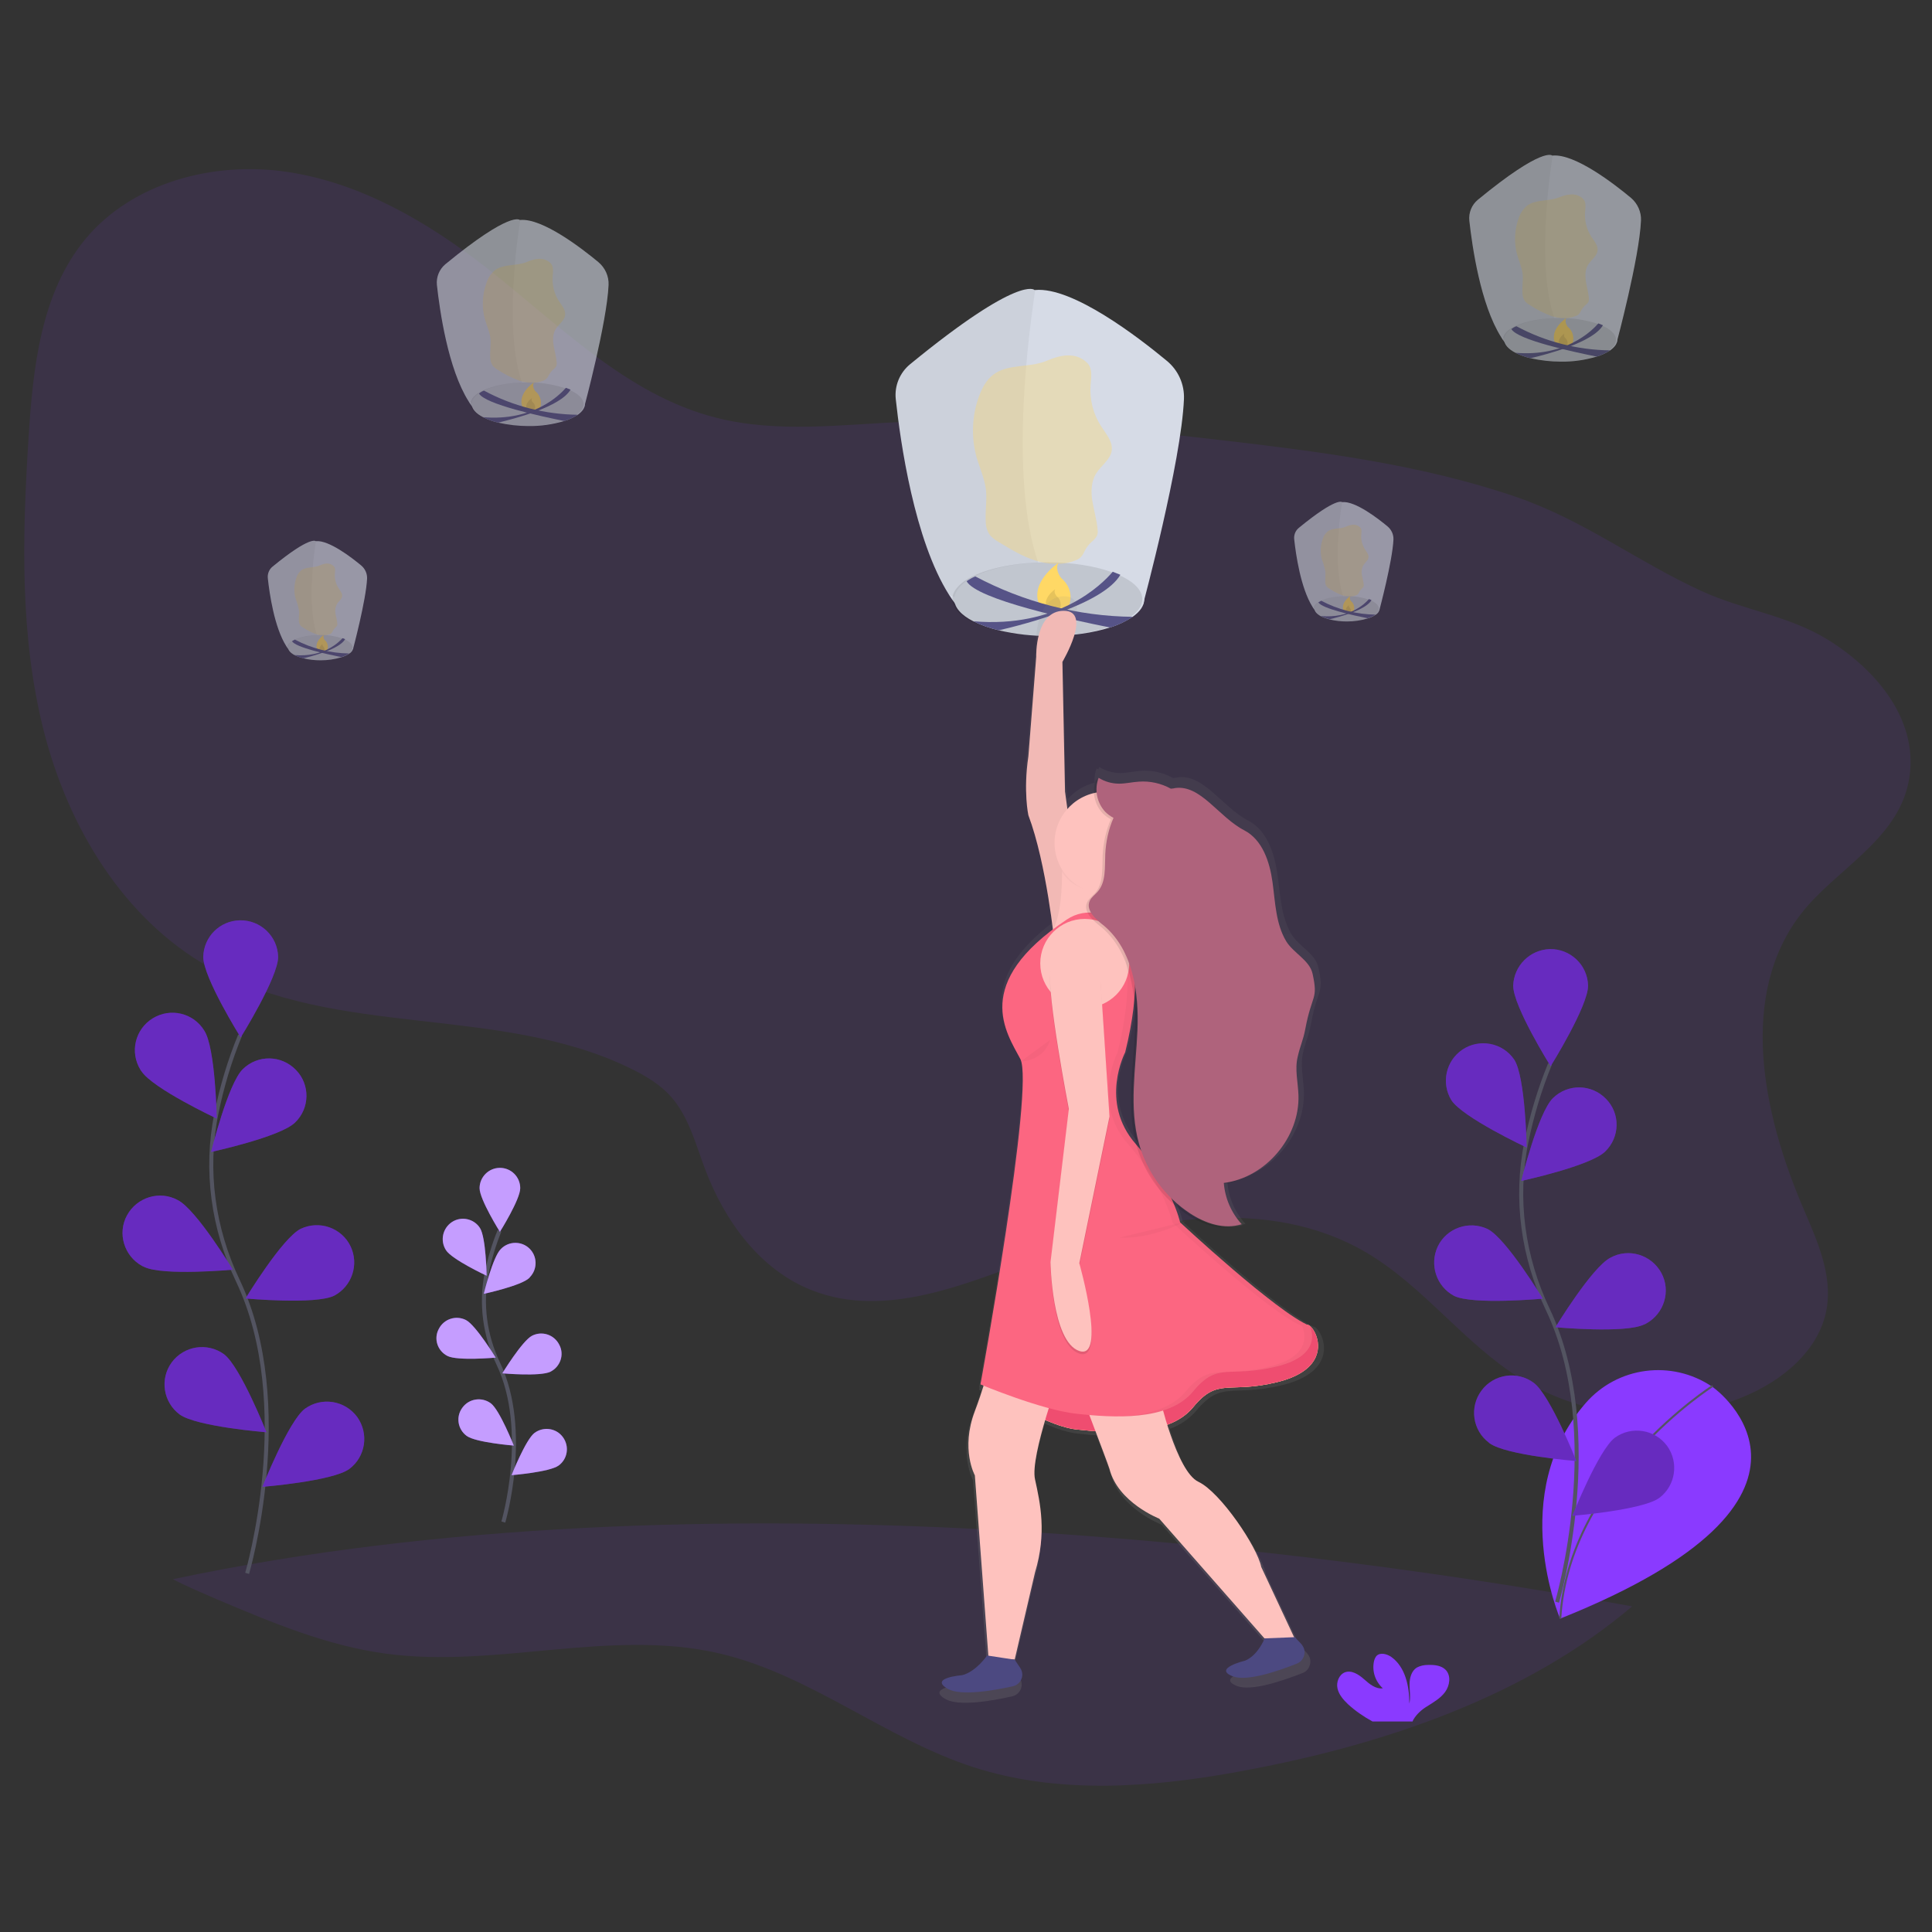 <svg enable-background="new 0 0 960 960" viewBox="0 0 960 960" xmlns="http://www.w3.org/2000/svg" xmlns:xlink="http://www.w3.org/1999/xlink"><rect x="0" y="0" width="960" height="960" fill="#333333" stroke="none"/><linearGradient id="a" gradientTransform="matrix(-1 0 0 -1 1070.63 917.13)" gradientUnits="userSpaceOnUse" x1="508.159" x2="508.159" y1="71.005" y2="620.67"><stop offset="0" stop-color="#808080" stop-opacity=".25"/><stop offset=".54" stop-color="#808080" stop-opacity=".12"/><stop offset="1" stop-color="#808080" stop-opacity=".1"/></linearGradient><path d="m895.3 453.6c-31.8 40.5-19.5 99.6.8 146.9 6.8 15.9 14.4 32.6 11.6 49.6-3.5 20.8-22 36-41.5 44-35.5 14.7-78 11.2-110.6-9.1-28.2-17.5-48.4-46.1-77-62.8-48-28-109.1-17.4-161.2 1.9-36.9 13.7-77.2 31.4-113.8 17.1-25.8-10-43.6-34.5-53.3-60.4-4.7-12.5-8.1-26-17-36-5.3-5.9-12.3-10.1-19.4-13.6-65-32.2-147-15-210.1-50.7-42.6-24.1-69.9-69.6-82-117.1s-10.7-97.2-7.6-146.1c2.2-34.7 6.1-71.8 28.3-98.6 23.4-28.1 63.7-38.7 100.1-33.3s69.4 24.6 98.5 47.2c36.3 28.3 69.9 63.5 114.5 74.9 30.3 7.8 62.3 3.5 93.6 2.1 52.3-2.5 104.7 3 156.7 9 49.8 5.8 100 12.1 147.4 28.3 33.6 11.5 60.5 32.3 92.2 46.8 20.7 9.5 43.2 12.1 62.8 24.2 24.1 14.9 46.2 40.7 40 71-6 28.8-36.1 43.2-53 64.7z" fill="#8a3aff" opacity=".1"/><path d="m85.9 784.7c7.1 3.7 14.6 6.8 21.9 10 27.2 11.5 54.8 23.1 84 27 54.8 7.4 111.4-12.6 165.3-.2 45.2 10.4 82.5 42.3 126.6 56.6 20.5 6.6 41.8 9.2 63.4 9.2h2.8c2.7 0 5.3-.1 7.9-.2 21.8-.8 43.8-4 65.2-8.2 67.6-13 136.3-36.8 188-80.7-150.3-27.5-460.2-69.7-725.1-13.5z" fill="#8a3aff" opacity=".1"/><path d="m122.8 781.8s24.7-83.8-4.6-145.4c-12.3-25.9-16.4-54.9-10.7-83 2.7-13.3 6.6-26.4 11.8-39" fill="none" stroke="#535461" stroke-miterlimit="10" stroke-width="2"/><g fill="#8a3aff"><path d="m101 475.5c0 10.3 18.6 40 18.6 40s18.6-29.8 18.6-40c-.2-10.3-8.8-18.4-19-18.2-10 .2-18 8.2-18.2 18.2z"/><path d="m70.3 532.3c5.6 8.6 37.4 23.5 37.4 23.5s-.6-35.1-6.2-43.7c-5.4-8.8-16.8-11.5-25.6-6.1s-11.5 16.8-6.1 25.6c.1.2.3.5.5.7z"/><path d="m71.6 629.5c9.2 4.6 44.1 1.4 44.1 1.4s-18.2-30-27.4-34.6c-9-4.9-20.3-1.4-25.2 7.6s-1.4 20.3 7.6 25.2c.4.1.6.3.9.4z"/><path d="m89.2 702.8c8.3 6.1 43.2 8.9 43.2 8.9s-12.9-32.6-21.1-38.8c-8.3-6-19.9-4.2-26 4.1-6 8.2-4.2 19.7 3.9 25.8z"/><path d="m146.6 557.8c-7.4 7.2-41.7 14.6-41.7 14.6s8.4-34.1 15.8-41.2c7.4-7.2 19.1-7 26.3.4 7.2 7.3 7 19.1-.4 26.2z"/><path d="m166.1 643.8c-9.2 4.6-44.1 1.4-44.1 1.4s18.2-30 27.4-34.6c9.3-4.4 20.4-.5 24.8 8.7 4.3 9 .7 19.8-8.1 24.5z"/><path d="m173.6 729.9c-8.3 6.1-43.2 8.9-43.2 8.9s12.9-32.6 21.1-38.8c8.3-6 19.9-4.2 26 4.1 5.9 8.3 4.2 19.7-3.9 25.8z"/></g><path d="m101 475.5c0 10.3 18.6 40 18.6 40s18.6-29.8 18.6-40c-.2-10.3-8.8-18.4-19-18.2-10 .2-18 8.2-18.2 18.2z" opacity=".25"/><path d="m70.3 532.3c5.6 8.6 37.4 23.5 37.4 23.5s-.6-35.1-6.2-43.7c-5.4-8.8-16.8-11.5-25.6-6.1s-11.5 16.8-6.1 25.6c.1.2.3.5.5.7z" opacity=".25"/><path d="m71.6 629.5c9.2 4.6 44.1 1.4 44.1 1.4s-18.2-30-27.4-34.6c-9-4.9-20.3-1.4-25.2 7.6s-1.4 20.3 7.6 25.2c.4.1.6.3.9.4z" opacity=".25"/><path d="m89.2 702.8c8.3 6.1 43.2 8.9 43.2 8.9s-12.9-32.6-21.1-38.8c-8.3-6-19.9-4.2-26 4.1-6 8.2-4.2 19.7 3.9 25.8z" opacity=".25"/><path d="m146.6 557.8c-7.4 7.2-41.7 14.6-41.7 14.6s8.4-34.1 15.8-41.2c7.4-7.2 19.1-7 26.3.4 7.2 7.3 7 19.1-.4 26.2z" opacity=".25"/><path d="m166.1 643.8c-9.2 4.6-44.1 1.4-44.1 1.4s18.2-30 27.4-34.6c9.3-4.4 20.4-.5 24.8 8.7 4.3 9 .7 19.8-8.1 24.5z" opacity=".25"/><path d="m173.6 729.9c-8.3 6.1-43.2 8.9-43.2 8.9s12.9-32.6 21.1-38.8c8.3-6 19.9-4.2 26 4.1 5.9 8.3 4.2 19.7-3.9 25.8z" opacity=".25"/><path d="m250.1 756.3s13.4-45.3-2.5-78.7c-6.7-14-8.8-29.7-5.8-44.9 1.5-7.2 3.6-14.3 6.4-21.1" fill="none" stroke="#535461" stroke-miterlimit="10" stroke-width="2"/><path d="m238.3 590.4c0 5.6 10.1 21.7 10.1 21.7s10.1-16.1 10.1-21.7-4.5-10.1-10.1-10.1-10.1 4.6-10.1 10.1z" fill="#8a3aff"/><path d="m221.6 621.2c3 4.7 20.2 12.7 20.2 12.7s-.3-19-3.3-23.7-9.3-6-13.9-3c-4.7 3.1-6 9.3-3 14z" fill="#8a3aff"/><path d="m222.4 673.8c5 2.5 23.9.8 23.9.8s-9.9-16.2-14.8-18.7c-5-2.5-11-.5-13.5 4.5-2.6 4.9-.6 10.9 4.4 13.4z" fill="#8a3aff"/><path d="m231.9 713.5c4.5 3.3 23.4 4.8 23.4 4.8s-7-17.7-11.4-21c-4.5-3.3-10.8-2.4-14.1 2.1-3.4 4.5-2.4 10.8 2.1 14.1z" fill="#8a3aff"/><path d="m263 635c-4 3.9-22.6 7.9-22.6 7.9s4.5-18.5 8.5-22.3c3.9-4 10.3-4 14.2-.2 4 3.9 4 10.3.2 14.2-.1.2-.2.3-.3.4z" fill="#8a3aff"/><path d="m273.5 681.6c-5 2.5-23.9.8-23.9.8s9.9-16.2 14.8-18.7c5-2.5 11-.5 13.5 4.5 2.6 4.8.6 10.9-4.4 13.4z" fill="#8a3aff"/><path d="m277.6 728.2c-4.5 3.3-23.4 4.8-23.4 4.8s7-17.7 11.4-21c4.5-3.3 10.8-2.4 14.1 2.1s2.4 10.8-2.1 14.1z" fill="#8a3aff"/><path d="m238.3 590.4c0 5.6 10.1 21.7 10.1 21.7s10.1-16.1 10.1-21.7-4.5-10.1-10.1-10.1-10.1 4.6-10.1 10.1z" fill="#fff" opacity=".5"/><path d="m221.6 621.2c3 4.7 20.2 12.7 20.2 12.7s-.3-19-3.3-23.7-9.3-6-13.9-3c-4.7 3.1-6 9.3-3 14z" fill="#fff" opacity=".5"/><path d="m222.4 673.8c5 2.5 23.9.8 23.9.8s-9.9-16.2-14.8-18.7c-5-2.5-11-.5-13.5 4.5-2.6 4.9-.6 10.9 4.4 13.4z" fill="#fff" opacity=".5"/><path d="m231.9 713.5c4.5 3.3 23.4 4.8 23.4 4.8s-7-17.7-11.4-21c-4.5-3.3-10.8-2.4-14.1 2.1-3.4 4.5-2.4 10.8 2.1 14.1z" fill="#fff" opacity=".5"/><path d="m263 635c-4 3.9-22.6 7.9-22.6 7.9s4.5-18.5 8.5-22.3c3.9-4 10.3-4 14.2-.2 4 3.9 4 10.3.2 14.2-.1.2-.2.3-.3.4z" fill="#fff" opacity=".5"/><path d="m273.5 681.6c-5 2.5-23.9.8-23.9.8s9.9-16.2 14.8-18.7c5-2.5 11-.5 13.5 4.5 2.6 4.8.6 10.9-4.4 13.4z" fill="#fff" opacity=".5"/><path d="m277.6 728.2c-4.5 3.3-23.4 4.8-23.4 4.8s7-17.7 11.4-21c4.5-3.3 10.8-2.4 14.1 2.1s2.4 10.8-2.1 14.1z" fill="#fff" opacity=".5"/><g opacity=".6"><path d="m221.3 131.3c-3 2.5-4.6 6.4-4.2 10.3 1.4 12.7 5.5 41.7 15.8 57.9.6 1 1.2 1.9 1.9 2.8h55.5s11.3-42.1 12.1-60.7c.2-4.3-1.7-8.5-5-11.3-8.3-6.9-27.9-22-38.9-21h-.2c-.1 0-4.4-4.8-37 22z" fill="#d6dbe6"/><path d="m217.1 141.6c1.4 12.7 5.5 41.7 15.8 57.9 2.2 1 4.5 1.9 6.7 2.8 14 5.5 27.2 8.7 25.1 0-.5-1.7-1.2-3.4-2.1-4.9-12.7-22.1-6.8-70.4-4.1-88h-.2s-4.2-4.8-36.8 21.9c-3.2 2.5-4.8 6.3-4.4 10.3z" fill="none"/><path d="m217.1 141.6c1.4 12.7 5.5 41.7 15.8 57.9 2.2 1 4.5 1.9 6.7 2.8 14 5.5 27.2 8.7 25.1 0-.5-1.7-1.2-3.4-2.1-4.9-12.7-22.1-6.8-70.4-4.1-88h-.2s-4.2-4.8-36.8 21.9c-3.2 2.5-4.8 6.3-4.4 10.3z" opacity=".05"/><path d="m234.4 200.8c0 2.4 2.1 4.7 5.6 6.5 2.4 1.2 4.9 2.1 7.5 2.7 4.9 1.1 10 1.7 15 1.7 6.1.1 12.1-.8 17.9-2.5 2.4-.7 4.6-1.8 6.7-3.1 2.2-1.6 3.5-3.3 3.5-5.2 0-2.8-2.7-5.3-7.1-7.2-.7-.3-1.5-.6-2.3-.9-6.1-1.9-12.4-2.9-18.8-2.8-8.9 0-16.9 1.6-22 4.1-.9.4-1.7.9-2.5 1.4-2.2 1.5-3.5 3.3-3.5 5.3z" fill="#d6dbe6"/><path d="m233.8 200.8c0 2.4 2.1 4.7 5.6 6.5 2.4 1.2 4.9 2.1 7.5 2.7 4.9 1.1 10 1.7 15 1.7 6.1.1 12.1-.8 17.9-2.5 2.4-.7 4.6-1.8 6.7-3.1 2.2-1.6 3.5-3.3 3.5-5.2 0-2.8-2.7-5.3-7.1-7.2-.7-.3-1.5-.6-2.3-.9-6.1-1.9-12.4-2.9-18.8-2.8-8.9 0-16.9 1.6-22 4.1-.9.4-1.7.9-2.5 1.4-2.2 1.5-3.5 3.3-3.5 5.3z" opacity=".1"/><path d="m267.9 203.7c1.7-3.1.9-7.1-1.9-9.3 0 0-1.9-2.3-.7-4.4 0 0-9.8 6.5-4.8 13.9z" fill="#ffd865"/><path d="m265.5 204c.8-1.4.4-3.2-.9-4.2-.5-.6-.6-1.3-.3-2 0 0-4.4 2.9-2.2 6.3z" fill="#ffd865"/><path d="m265.5 204c.8-1.4.4-3.2-.9-4.2-.5-.6-.6-1.3-.3-2 0 0-4.4 2.9-2.2 6.3z" opacity=".1"/><path d="m240 207.3c2.4 1.2 4.9 2.1 7.5 2.7 8-1.9 31-7.8 36-16.4-.7-.3-1.5-.6-2.3-.9-3.2 3.7-16.2 16.7-41.2 14.6z" fill="#565387"/><path d="m238 195.5c3 5.4 31 11.4 42.4 13.7 2.4-.7 4.6-1.8 6.7-3.1-16.3-.2-32.3-4.3-46.6-12-.9.3-1.7.8-2.5 1.4z" fill="#565387"/><path d="m273.6 130.8c1.6 1.6 1.2 4.3 1 6.6-.3 4.3.8 8.6 3.1 12.2 1.5 2.2 3.5 4.5 3.1 7.1s-3.1 4.4-4.6 6.7-1.6 5.4-1.1 8.3 1.3 5.6 1.5 8.4c.1.6 0 1.3-.2 1.9-.4.6-.8 1.1-1.4 1.5-.9.8-1.7 1.8-2.3 2.9-.3.7-.7 1.3-1.2 1.8-.4.4-.9.7-1.4.9-3.8 1.6-8.1 1.3-11.9.1-3.8-1.4-7.5-3.2-10.9-5.5-1-.5-1.8-1.2-2.5-2-.8-1.2-1.2-2.6-1.2-4.1-.2-3.1.4-6.3.1-9.4s-1.8-6.3-2.7-9.4c-1.7-6-1.4-12.4.7-18.2.8-2.5 2.2-4.6 4.2-6.3 4.4-3.3 10.7-2 15.8-4.1 3.7-1.6 8.5-2.8 11.9.6z" fill="#ffd865" opacity=".35"/></g><g opacity=".6"><path d="m135.5 281.5c-1.8 1.4-2.7 3.7-2.4 6 .8 7.4 3.2 24.1 9.1 33.5.4.6.7 1.1 1.1 1.6h32.1s6.5-24.3 7-35.1c.1-2.5-1-4.9-2.9-6.5-4.8-4-16.1-12.7-22.5-12.1h-.1c-.1 0-2.6-2.8-21.4 12.6z" fill="#d6dbe6"/><path d="m133.1 287.5c.8 7.4 3.2 24.1 9.1 33.5 1.3.5 2.6 1.1 3.9 1.6 8.1 3.2 15.7 5 14.5 0-.3-1-.7-1.9-1.2-2.8-7.4-12.8-4-40.7-2.4-50.9h-.1s-2.4-2.8-21.3 12.7c-1.9 1.4-2.8 3.6-2.5 5.9z" fill="none"/><path d="m133.1 287.5c.8 7.4 3.2 24.1 9.1 33.5 1.3.5 2.6 1.1 3.9 1.6 8.1 3.2 15.7 5 14.5 0-.3-1-.7-1.9-1.2-2.8-7.4-12.8-4-40.7-2.4-50.9h-.1s-2.4-2.8-21.3 12.7c-1.9 1.4-2.8 3.6-2.5 5.9z" opacity=".05"/><path d="m143.1 321.7c0 1.4 1.2 2.7 3.2 3.8 1.4.7 2.9 1.2 4.4 1.6 2.8.7 5.7 1 8.6 1 3.5 0 7-.5 10.3-1.5 1.4-.4 2.7-1 3.9-1.8 1.1-.6 1.9-1.7 2-3 0-1.6-1.5-3.1-4.1-4.2-.4-.2-.9-.4-1.3-.5-3.5-1.1-7.2-1.7-10.9-1.6-5.1 0-9.8.9-12.7 2.4-.5.2-1 .5-1.4.8-1.1.6-1.9 1.7-2 3z" fill="#d6dbe6"/><path d="m142.7 321.7c0 1.4 1.2 2.7 3.2 3.8 1.4.7 2.9 1.2 4.4 1.6 2.8.7 5.7 1 8.6 1 3.5 0 7-.4 10.4-1.5 1.4-.4 2.7-1 3.9-1.8 1.1-.6 1.9-1.7 2-3 0-1.6-1.5-3.1-4.1-4.2-.4-.2-.9-.4-1.3-.5-3.5-1.1-7.2-1.7-10.9-1.6-5.1 0-9.8.9-12.7 2.4-.5.2-1 .5-1.4.8-1.1.6-1.9 1.7-2.1 3z" opacity=".1"/><path d="m162.4 323.4c1-1.8.5-4.1-1.1-5.4-.6-.7-.8-1.7-.4-2.5 0 0-5.7 3.8-2.8 8z" fill="#ffd865"/><path d="m161 323.5c.5-.8.2-1.8-.5-2.4-.3-.3-.3-.8-.2-1.1 0 0-2.5 1.7-1.3 3.6z" fill="#ffd865"/><path d="m161 323.5c.5-.8.2-1.8-.5-2.4-.3-.3-.3-.8-.2-1.1 0 0-2.5 1.7-1.3 3.6z" opacity=".1"/><path d="m146.3 325.5c1.4.7 2.9 1.2 4.4 1.6 4.6-1.1 17.9-4.5 20.8-9.5-.4-.2-.9-.4-1.3-.5-1.9 2.1-9.4 9.6-23.9 8.4z" fill="#565387"/><path d="m145.1 318.6c1.7 3.1 17.9 6.6 24.5 7.9 1.4-.4 2.7-1 3.9-1.8-9.4-.1-18.7-2.5-27-6.9-.4.2-.9.5-1.4.8z" fill="#565387"/><path d="m165.8 281.3c1 .9.7 2.5.6 3.8-.2 2.5.5 5 1.8 7.1.8 1.3 2 2.6 1.8 4.1s-1.8 2.5-2.6 3.9c-.8 1.5-1 3.2-.7 4.8s.8 3.2.9 4.8c.1.4 0 .8-.1 1.1-.2.3-.5.6-.8.9-.5.5-1 1-1.3 1.7-.2.4-.4.7-.7 1.1-.2.2-.5.4-.8.5-2.2.8-4.7.8-6.9 0s-4.3-1.9-6.3-3.2c-.6-.3-1.1-.7-1.5-1.2-.5-.7-.7-1.5-.7-2.4-.1-1.8.3-3.6 0-5.4-.4-1.9-.9-3.7-1.6-5.4-1-3.5-.8-7.1.4-10.5.4-1.4 1.3-2.7 2.4-3.6 2.5-1.9 6.2-1.1 9.1-2.4 2.2-1 4.9-1.7 7 .3z" fill="#ffd865" opacity=".35"/></g><g opacity=".6"><path d="m645.5 262.2c-1.8 1.4-2.7 3.7-2.4 5.9.8 7.4 3.2 24.1 9.1 33.5.4.6.7 1.1 1.1 1.6h32.1s6.5-24.3 7-35.1c.1-2.5-1-4.9-2.9-6.5-4.8-4-16.1-12.7-22.5-12.1h-.1c-.1 0-2.6-2.7-21.4 12.7z" fill="#d6dbe6"/><path d="m643 268.1c.8 7.4 3.2 24.1 9.1 33.5 1.3.5 2.6 1.1 3.9 1.6 8.1 3.2 15.7 5 14.5 0-.3-1-.7-1.9-1.2-2.8-7.4-12.8-4-40.7-2.4-50.9h-.1s-2.4-2.8-21.3 12.7c-1.8 1.4-2.7 3.7-2.5 5.9z" fill="none"/><path d="m643 268.1c.8 7.4 3.2 24.1 9.1 33.5 1.3.5 2.6 1.1 3.9 1.6 8.1 3.2 15.7 5 14.5 0-.3-1-.7-1.9-1.2-2.8-7.4-12.8-4-40.7-2.4-50.9h-.1s-2.4-2.8-21.3 12.7c-1.8 1.4-2.7 3.7-2.5 5.9z" opacity=".05"/><path d="m653.1 302.4c0 1.4 1.2 2.7 3.2 3.8 1.4.7 2.9 1.2 4.4 1.6 2.8.7 5.7 1 8.6 1 3.5 0 7-.5 10.3-1.5 1.4-.4 2.7-1 3.9-1.8 1.1-.6 1.9-1.7 2-3 0-1.6-1.5-3.1-4.1-4.2-.4-.2-.8-.4-1.3-.5-3.5-1.1-7.2-1.7-10.8-1.6-5.2 0-9.8.9-12.7 2.4-.5.2-1 .5-1.4.8-1.2.6-2 1.7-2.1 3z" fill="#d6dbe6"/><path d="m652.7 302.4c0 1.4 1.2 2.7 3.2 3.8 1.4.7 2.9 1.2 4.4 1.6 2.8.7 5.7 1 8.6 1 3.5 0 7-.4 10.4-1.5 1.4-.4 2.7-1 3.9-1.8 1.1-.6 1.9-1.7 2-3 0-1.6-1.5-3.1-4.1-4.2-.4-.2-.8-.4-1.3-.5-3.5-1.1-7.2-1.7-10.8-1.6-5.2 0-9.8.9-12.7 2.4-.5.2-1 .5-1.4.8-1.3.6-2 1.7-2.2 3z" opacity=".1"/><path d="m672.4 304.1c1-1.8.5-4.1-1.1-5.4-.6-.7-.8-1.7-.4-2.5 0 0-5.7 3.8-2.8 8z" fill="#ffd865"/><path d="m671 304.2c.5-.8.2-1.8-.5-2.4-.3-.3-.3-.8-.2-1.1 0 0-2.5 1.7-1.3 3.6z" fill="#ffd865"/><path d="m671 304.2c.5-.8.2-1.8-.5-2.4-.3-.3-.3-.8-.2-1.1 0 0-2.5 1.7-1.3 3.6z" opacity=".1"/><path d="m656.3 306.1c1.4.7 2.9 1.2 4.4 1.6 4.6-1.1 17.9-4.5 20.8-9.5-.4-.2-.8-.4-1.3-.5-1.9 2.2-9.4 9.7-23.9 8.4z" fill="#565387"/><path d="m655.1 299.3c1.7 3.1 17.9 6.6 24.5 7.9 1.4-.4 2.7-1 3.9-1.8-9.4-.1-18.7-2.5-27-6.9-.4.2-.9.5-1.4.8z" fill="#565387"/><path d="m675.8 262c1 .9.7 2.5.6 3.8-.2 2.5.5 5 1.8 7.1.8 1.3 2 2.6 1.8 4.1s-1.8 2.6-2.6 3.9c-.8 1.5-1 3.2-.7 4.8s.8 3.2.9 4.8c.1.4 0 .8-.1 1.1-.2.3-.5.6-.8.9-.5.5-1 1-1.3 1.7-.2.4-.4.7-.7 1.1-.2.2-.5.4-.8.5-2.2.8-4.7.8-6.9 0s-4.3-1.9-6.3-3.2c-.6-.3-1.1-.7-1.5-1.2-.5-.7-.7-1.5-.7-2.4-.1-1.8.3-3.6 0-5.4-.4-1.9-.9-3.7-1.6-5.4-1-3.5-.8-7.1.4-10.5.4-1.4 1.3-2.7 2.4-3.6 2.5-1.9 6.2-1.1 9.1-2.4 2.2-1 4.9-1.7 7 .3z" fill="#ffd865" opacity=".35"/></g><g opacity=".6"><path d="m734.3 99.3c-3 2.5-4.6 6.4-4.2 10.3 1.4 12.7 5.5 41.6 15.8 57.9.6 1 1.2 1.9 1.9 2.8h55.5s11.3-42.1 12.1-60.7c.2-4.3-1.7-8.5-5-11.3-8.3-6.9-27.8-22-38.9-21h-.2c-.1 0-4.4-4.8-37 22z" fill="#d6dbe6"/><path d="m730.1 109.6c1.4 12.7 5.5 41.6 15.8 57.9 2.2 1 4.5 1.9 6.7 2.8 14 5.5 27.2 8.7 25.1 0-.5-1.7-1.2-3.4-2.1-4.9-12.7-22.2-6.8-70.4-4.1-88h-.2s-4.2-4.8-36.8 21.9c-3.2 2.5-4.8 6.3-4.4 10.3z" fill="none"/><path d="m730.1 109.6c1.4 12.7 5.5 41.6 15.8 57.9 2.2 1 4.5 1.9 6.7 2.8 14 5.5 27.2 8.7 25.1 0-.5-1.7-1.2-3.4-2.1-4.9-12.7-22.2-6.8-70.4-4.1-88h-.2s-4.2-4.8-36.8 21.9c-3.2 2.5-4.8 6.3-4.4 10.3z" opacity=".05"/><path d="m747.4 168.8c0 2.4 2.1 4.7 5.6 6.5 2.4 1.2 4.9 2.1 7.5 2.7 4.9 1.1 10 1.7 15 1.7 6.1.1 12.1-.8 17.9-2.5 2.4-.7 4.6-1.8 6.7-3.1 2.2-1.6 3.5-3.3 3.5-5.2 0-2.8-2.7-5.3-7.1-7.2-.7-.3-1.5-.6-2.3-.9-6.1-1.9-12.4-2.9-18.8-2.8-8.9 0-16.9 1.6-22 4.1-.9.4-1.7.9-2.5 1.4-2.2 1.5-3.5 3.3-3.5 5.3z" fill="#d6dbe6"/><path d="m746.8 168.8c0 2.4 2.1 4.7 5.6 6.5 2.4 1.2 4.9 2.1 7.5 2.7 4.9 1.1 10 1.7 15 1.7 6.1.1 12.1-.8 17.9-2.5 2.4-.7 4.6-1.8 6.7-3.1 2.2-1.6 3.5-3.3 3.5-5.2 0-2.8-2.7-5.3-7.1-7.2-.7-.3-1.5-.6-2.3-.9-6.1-1.9-12.4-2.9-18.8-2.8-8.9 0-16.9 1.6-22 4.1-.9.4-1.7.9-2.5 1.4-2.2 1.5-3.5 3.3-3.5 5.3z" opacity=".1"/><path d="m780.9 171.7c1.7-3.1.9-7.1-1.9-9.3 0 0-1.9-2.3-.7-4.4 0 0-9.8 6.5-4.8 13.9z" fill="#ffd865"/><path d="m778.5 172c.8-1.4.4-3.2-.9-4.2-.5-.6-.6-1.3-.3-2 0 0-4.4 2.9-2.2 6.3z" fill="#ffd865"/><path d="m778.5 172c.8-1.4.4-3.2-.9-4.2-.5-.6-.6-1.3-.3-2 0 0-4.4 2.9-2.2 6.3z" opacity=".1"/><path d="m753 175.3c2.4 1.2 4.9 2.1 7.5 2.7 8-1.9 31-7.8 36-16.4-.7-.3-1.5-.6-2.3-.9-3.2 3.7-16.2 16.7-41.2 14.6z" fill="#565387"/><path d="m751 163.5c3 5.4 31 11.4 42.4 13.7 2.4-.7 4.6-1.8 6.7-3.1-16.3-.2-32.3-4.3-46.6-12-.9.3-1.7.8-2.5 1.4z" fill="#565387"/><path d="m786.6 98.8c1.7 1.6 1.2 4.3 1 6.6-.3 4.3.8 8.6 3.1 12.2 1.5 2.2 3.5 4.5 3.1 7.1s-3.1 4.4-4.6 6.7-1.6 5.4-1.2 8.3c.4 2.8 1.3 5.6 1.5 8.4.1.6 0 1.3-.2 1.9-.4.6-.8 1.1-1.4 1.5-.9.8-1.7 1.8-2.3 2.9-.3.7-.7 1.3-1.2 1.8-.4.4-.9.7-1.4.8-3.8 1.6-8.1 1.3-11.9.1-3.8-1.4-7.5-3.2-10.9-5.5-1-.5-1.8-1.2-2.5-2-.8-1.2-1.2-2.6-1.2-4.1-.2-3.1.4-6.3.1-9.4-.4-3.1-1.8-6.3-2.7-9.4-1.7-6-1.4-12.4.7-18.2.8-2.5 2.2-4.6 4.2-6.3 4.4-3.3 10.7-2 15.8-4.1 3.8-1.5 8.6-2.7 12 .7z" fill="#ffd865" opacity=".35"/></g><path d="m452.2 181c-5.1 4.2-7.8 10.7-7.1 17.3 2.3 21.4 9.2 70 26.5 97.3 1 1.6 2.1 3.2 3.2 4.6h93.2s19-70.7 20.3-101.9c.3-7.3-2.8-14.3-8.5-19-14-11.6-46.8-36.9-65.4-35.2h-.4c.1 0-7-8-61.8 36.9z" fill="#d6dbe6"/><path d="m445.1 198.3c2.3 21.4 9.2 70 26.5 97.3 3.7 1.6 7.5 3.2 11.3 4.6 23.4 9.2 45.8 14.6 42.1 0-.8-2.9-2-5.6-3.6-8.2-21.4-37.2-11.5-118.3-7-147.9h-.4s-7.1-8.1-61.9 36.8c-5.1 4.3-7.7 10.8-7 17.4z" fill="none"/><path d="m445.1 198.3c2.3 21.4 9.2 70 26.5 97.3 3.7 1.6 7.5 3.2 11.3 4.6 23.4 9.2 45.8 14.6 42.1 0-.8-2.9-2-5.6-3.6-8.2-21.4-37.2-11.5-118.3-7-147.9h-.4s-7.1-8.1-61.9 36.8c-5.1 4.3-7.7 10.8-7 17.4z" opacity=".05"/><path d="m474.2 297.8c0 4.1 3.5 7.9 9.4 10.9 4 2 8.3 3.5 12.7 4.5 8.2 1.9 16.7 2.9 25.1 2.8 11.5 0 21.9-1.6 30.1-4.2 4-1.2 7.8-3 11.3-5.3 3.7-2.6 5.8-5.6 5.8-8.8 0-4.6-4.5-8.9-11.9-12.1-1.2-.5-2.5-1-3.8-1.5-8.3-2.9-19.4-4.7-31.5-4.7-15 0-28.3 2.7-37 6.9-1.5.7-2.9 1.5-4.2 2.4-3.8 2.8-6 5.8-6 9.1z" fill="#d6dbe6"/><path d="m473.2 297.8c0 4.1 3.5 7.9 9.4 10.9 4 2 8.3 3.5 12.7 4.5 8.2 1.9 16.7 2.9 25.1 2.8 11.5 0 21.9-1.6 30.1-4.2 4-1.2 7.8-3 11.3-5.3 3.7-2.6 5.8-5.6 5.8-8.8 0-4.6-4.5-8.9-11.9-12.1-1.2-.5-2.5-1-3.8-1.5-8.3-2.9-19.4-4.7-31.5-4.7-15 0-28.3 2.7-37 6.9-1.5.7-2.9 1.5-4.2 2.4-3.8 2.8-6 5.8-6 9.1z" opacity=".1"/><path d="m530.4 302.7s5.1-8.4-3.2-15.6c0 0-3.2-3.9-1.3-7.4 0 0-16.5 10.9-8.1 23.4z" fill="#ffd865"/><path d="m526.4 303.1c1.3-2.4.7-5.3-1.5-7 0 0-1.5-1.8-.6-3.3 0 0-7.4 4.9-3.6 10.5z" fill="#ffd865"/><path d="m526.4 303.1c1.3-2.4.7-5.3-1.5-7 0 0-1.5-1.8-.6-3.3 0 0-7.4 4.9-3.6 10.5z" opacity=".1"/><path d="m483.6 308.7c4 2 8.3 3.5 12.7 4.5 13.5-3.1 52-13.2 60.4-27.6-1.2-.5-2.5-1-3.8-1.5-5.4 6.4-27.3 28.2-69.3 24.6z" fill="#565387"/><path d="m480.3 288.8c5 9.1 52.1 19.2 71.3 23 4-1.2 7.8-3 11.3-5.3-27.3-.3-54.2-7.3-78.3-20.1-1.6.7-3 1.5-4.3 2.4z" fill="#565387"/><path d="m540.2 180.3c2.8 2.7 2 7.2 1.7 11.1-.5 7.2 1.3 14.4 5.3 20.5 2.5 3.8 5.8 7.6 5.2 12s-5.2 7.4-7.7 11.3-2.7 9.2-1.9 13.9 2.2 9.3 2.6 14.1c.2 1.1 0 2.2-.4 3.2-.6 1-1.4 1.9-2.3 2.6-1.6 1.4-2.9 3-3.8 4.9-.5 1.1-1.1 2.2-2 3.1-.7.6-1.5 1.1-2.4 1.4-6.3 2.6-13.5 2.2-20.1.1s-12.4-5.7-18.2-9.2c-1.6-.9-3.1-2-4.3-3.4-1.4-2-2.1-4.4-2.1-6.9-.3-5.3.7-10.6.1-15.8-.7-5.4-3-10.5-4.6-15.8-2.8-10.1-2.4-20.8 1.2-30.6 1.5-4 3.6-8 7-10.6 7.3-5.6 18-3.3 26.5-6.9 6.3-2.7 14.3-4.8 20.2 1z" fill="#ffd865" opacity=".35"/><path d="m469.9 844.3c6.6 3.7 22.9.9 33-1.4 3.3-.7 5.4-4 4.6-7.3-.2-.8-.5-1.5-.9-2.1l-2.8-4.1-1.1-.2h.9l10.3-44.3c6-20 2.7-35.3 0-47.3-1.3-5.7 1.7-18.5 5.2-30.2 5.7 2.5 11.4 4.4 16.1 4.9 2.9.3 6.2.7 9.6.9 3.6 9.6 6.8 18 7.1 19.1 4.3 17.2 25.3 25.3 25.3 25.3l53.6 60.9s-3.3 8.7-10 11.3c0 0-16.6 4-6 8 7.1 2.7 22.8-2.7 32.5-6.5 3.1-1.2 4.6-4.8 3.4-7.9-.3-.7-.7-1.3-1.2-1.9l-3.4-3.6h-.3l-16.7-35.6c-2-10-20.6-37.9-32-43.3-6.6-3.1-12.3-17.5-15.9-29 5.1-1.8 9.7-4.9 13.2-9 12.7-15.3 18-6.7 42.6-12.7 31.2-7.6 19.2-29 15.6-29.1-16.7-7.6-60-47.7-64.5-51.8.8-.4 1.3-.7 1.3-.7l-1.6.4-.1-.1c-.7-3-1.7-5.9-2.9-8.7 2 1.8 4.2 3.4 6.5 4.9 7.8 5.1 17.5 8.4 26.3 5.5l-.2-.2c.5-.1 1-.3 1.5-.4-5.2-5.6-8.4-12.8-9-20.5 4.3-.7 8.4-2.1 12.3-4.2 15.3-7.3 26.2-23.8 25.7-40.9-.2-6.5-1.9-13.1-.4-19.5 1.4-5.9 2.8-8.3 3.9-14.2 3.3-18 6.7-14.6 3.7-28.1-1.5-6.9-9.7-10.4-13.4-16.5-5.3-8.9-5.5-19.8-7-30.1s-5.2-21.5-14.4-26.3c-13.1-6.8-22.2-23.5-35.3-21.5-.7.1-1.4.2-2.1.3-5-2.8-10.6-4-16.3-3.6-3.3.3-6.7 1.1-10 1.1-3.7 0-7.3-1.1-10.4-3-.2.4-.3.8-.4 1.2-.3-.2-.6-.3-.9-.5-.9 2.3-1.2 4.7-1 7.1-5.2 1.3-9.8 4.1-13.3 8.1-.8-5.4-1.2-8.8-1.2-8.8l-1.3-65.9s15.3-26 .7-26-14 23.3-14 23.3l-4 50.6c-2.7 18 0 30 0 30 6.9 18.2 10.9 45.2 12.5 58-20.2 15.3-25.8 28.8-25.6 40-.3 11.5 5.8 20.7 9.1 27.1.8 1.6 1.2 4.8 1.2 9.4-.3 38-21.5 154.6-21.5 154.6l.2.1-.2 1.2 1.1.5c-1.3 4-2.7 8-4.1 11.9-7.3 19.3 0 32.6 0 32.6l6.9 91.6-.6-.1s-5.8 8.4-12.8 10c.1.2-17 1.6-7.1 7.2zm95.6-276.8c-6.4-7.1-9.9-16.3-10-25.7.1-6.8 1.7-13.5 4.6-19.6 2.2-8.5 3.7-17.2 4.6-26 .4 4.8.4 9.7.2 14.5-.9 19-4.4 38.4.6 56.8z" fill="url(#a)"/><path d="m558.5 470.8c5.7 9.7 4.7 27.5-3.3 59.9 0 0-9.1 24.7 9.1 45.5s22.1 39 22.1 39 57.2 35.4 64.4 51.4c-10.7-23.8 24.5 10.3-16.3 20.2-24.1 5.9-29.3-2.6-41.6 12.4s-40.3 13-57.9 11.1-47.5-22.8-47.5-22.8 33.2-139.9 26-153.6c-6.8-12.9-31.1-37.5 16.6-69.3 9.5-6.2 22.5-3.6 28.4 6.2z" fill="#f0898b"/><path d="m558.5 470.8c5.7 9.7 4.7 27.5-3.3 59.9 0 0-9.1 24.7 9.1 45.5s22.1 39 22.1 39 57.6 35.3 64.4 51.4c-10.1-23.8 24.5 10.3-16.3 20.2-24.1 5.9-29.3-2.6-41.6 12.4s-40.3 13-57.9 11.1-47.5-22.8-47.5-22.8 33.2-139.9 26-153.6c-6.8-12.9-31.1-37.5 16.6-69.3 9.5-6.2 22.5-3.6 28.4 6.2z" fill="#ffdf9c"/><path d="m558.5 470.8c5.7 9.7 4.7 27.5-3.3 59.9 0 0-9.1 24.7 9.1 45.5s22.1 39 22.1 39 57.6 35.3 64.4 51.4c-10.1-23.8 24.5 10.3-16.3 20.2-24.1 5.9-29.3-2.6-41.6 12.4s-40.3 13-57.9 11.1-47.5-22.8-47.5-22.8 33.2-139.9 26-153.6c-6.8-12.9-31.1-37.5 16.6-69.3 9.5-6.2 22.5-3.6 28.4 6.2z" fill="#ef4d70"/><path d="m576 693.4s8.5 37.7 19.5 42.9 29.3 32.5 31.2 42.3l16.6 35.5h-15l-52.3-59.5s-20.5-8-24.7-24.7c-.7-2.6-18.2-48.2-18.2-48.2z" fill="#fec2be"/><path d="m527.3 681.7s-15.6 41.6-13 53.4 5.9 26.7 0 46.2l-10.1 43.3-13-.7-6.8-90.8s-7.2-13 0-31.9 12.3-42.3 12.3-42.3z" fill="#fec2be"/><path d="m524 468.9s-3.9-39.7-13-63.8c0 0-2.6-11.7 0-29.3l3.9-49.5s-.7-22.8 13.7-22.8-.7 25.4-.7 25.4l1.3 64.4s8.5 65.7 14.3 72.9z" fill="#fec2be"/><path d="m524 468.9s-3.9-39.7-13-63.8c0 0-2.6-11.7 0-29.3l3.9-49.5s-.7-22.8 13.7-22.8-.7 25.4-.7 25.4l1.3 64.4s8.5 65.7 14.3 72.9z" opacity=".05"/><path d="m527.3 422.1s2.6 31.2-5.2 41.6c0 0 18.2-9.8 33.8-1.3 0 0-9.8-26.7-6.5-38.4z" fill="#fec2be"/><path d="m558.5 463c5.7 9.7 8.6 27.5.6 59.9 0 0-13 24.7 5.2 45.5s22.1 39 22.1 39 48.2 44.9 64.4 51.4c0 0 7.8 14.3-16.3 20.2s-29.3-2.6-41.6 12.4-40.3 13-57.9 11.1-47.8-14.6-47.8-14.6 27-148 19.8-161.7c-6.8-12.9-24.6-37.5 23.1-69.3 9.5-6.4 22.5-3.7 28.4 6.1z" fill="#fc6681"/><circle cx="539" cy="478.7" fill="#fec2be" r="22.1"/><path d="m546.8 487.8 4.5 68.3-15 72.9s13.7 48.2 0 43.6-14.3-44.2-14.3-44.2l9.1-76.1s-11.1-57.3-9.1-69 24.8 4.5 24.8 4.5z" opacity=".1"/><path d="m546.8 486.5 4.5 68.3-15 72.9s13.7 48.2 0 43.6-14.3-44.2-14.3-44.2l9.1-76.1s-11.1-57.3-9.1-69 24.8 4.5 24.8 4.5z" fill="#fec2be"/><path d="m549.7 443.2c-9.2 0-17.6-2.6-22-10-.1-5.8-.4-9.9-.4-9.9l22.1 2c-1.4 5-.6 9.3 1 16.6-.5.1-.3 1.3-.7 1.3z" opacity=".03"/><circle cx="549.4" cy="418.8" fill="#fec2be" r="25.4"/><path d="m521.7 516.8s-2 9.8-14.6 10.7" opacity=".03"/><path d="m589.1 691.5c12.4-15 17.6-6.5 41.6-12.4s16.3-20.2 16.3-20.2c-16.3-6.5-64.4-51.4-64.4-51.4s-3.9-18.2-22.1-39-5.2-45.5-5.2-45.5c8-32.5 5.1-50.2-.6-59.9-3.2-5.4-8.8-8.9-15.1-9.5 7.6-.8 15.1 2.9 19 9.5 5.7 9.7 8.6 27.5.6 59.9 0 0-13 24.7 5.2 45.5s22.1 39 22.1 39 48.2 44.9 64.4 51.4c0 0 7.8 14.3-16.3 20.2s-29.3-2.6-41.6 12.4c-8.5 10.3-24.6 12.6-39.4 12.4 13.6-.3 27.7-3 35.5-12.4z" opacity=".03"/><path d="m540.2 448.3c.8-1.8 2.6-3 3.9-4.5 4.3-4.9 3.5-12.2 3.8-18.7.3-6.2 1.6-12.3 4.1-18-1.5-.8-2.9-1.8-4.1-3-4.2-4.5-5.5-11.1-3.3-16.9 3.1 1.9 6.6 2.9 10.1 2.9 3.3 0 6.5-.8 9.8-1 5.5-.4 11.1.8 15.9 3.5.7-.1 1.4-.1 2-.3 12.8-1.9 21.7 14.4 34.5 21 9 4.7 12.6 15.6 14 25.7s1.6 20.7 6.8 29.4c3.6 5.9 11.6 9.4 13.1 16.1 2.9 13.2-.3 9.9-3.6 27.5-1.1 5.8-2.5 8.1-3.8 13.9-1.5 6.2.2 12.7.4 19 .7 20.9-16.3 41-37.1 43.6.6 7.6 3.8 14.9 9 20.5-8.6 2.8-18.1-.4-25.7-5.4-12.3-8.1-21.3-20.3-25.3-34.5-5.1-18.1-1.6-37.4-.8-56.3s-2.2-39.8-16.5-52c-4.1-3.2-9.4-7.7-7.2-12.5z" opacity=".1"/><path d="m541.5 447.6c.8-1.8 2.6-3 3.9-4.5 4.3-4.9 3.5-12.2 3.8-18.7.3-6.2 1.6-12.3 4.1-18-1.5-.8-2.9-1.8-4.1-3-4.2-4.5-5.5-11.1-3.3-16.9 3.1 1.9 6.6 2.9 10.2 2.9 3.3 0 6.5-.8 9.8-1 5.5-.4 11 .8 15.9 3.5.7-.1 1.4-.1 2-.3 12.8-1.9 21.7 14.4 34.5 21 9 4.7 12.6 15.6 14 25.7s1.6 20.7 6.8 29.4c3.6 5.9 11.6 9.4 13.1 16.1 2.9 13.2-.3 9.9-3.6 27.5-1.1 5.8-2.5 8.1-3.8 13.9-1.5 6.2.2 12.7.4 19 .7 20.9-16.3 41-37.1 43.6.6 7.6 3.7 14.8 8.9 20.5-8.6 2.8-18.1-.4-25.7-5.4-12.3-8.1-21.3-20.3-25.3-34.5-5.1-18.1-1.6-37.4-.8-56.3s-2.2-39.8-16.5-52c-4.1-3.2-9.4-7.7-7.2-12.5z" fill="#af637c"/><path d="m628.4 814.1s-3.3 8.5-9.8 11.1c0 0-16.3 3.9-5.9 7.8 7 2.6 22.3-2.6 31.8-6.4 3.1-1.3 4.5-4.8 3.3-7.8-.3-.6-.6-1.2-1.1-1.8l-3.3-3.5z" fill="#4c4981"/><path d="m490.5 822.6s-5.6 8.2-12.5 9.8c0 0-16.7 1.3-7 6.8 6.4 3.6 22.4.9 32.3-1.3 3.2-.7 5.3-3.9 4.5-7.2-.2-.7-.5-1.4-.9-2l-2.7-4z" fill="#4c4981"/><path d="m588.1 607.2s-15 8.5-31.9 7.8" opacity=".03"/><path d="m669.8 846.8c-2.3-2.2-4.5-4.7-5.2-7.8s.7-6.8 3.6-8c3.3-1.3 6.9 1 9.6 3.4s5.8 5 9.3 4.5c-3.7-3.4-5.4-8.4-4.4-13.3.2-1 .6-1.9 1.2-2.7 1.8-2 5.2-1.1 7.4.4 7 5 9 14.5 9 23.2.7-3.1.1-6.3.1-9.5s.9-6.7 3.6-8.4c1.7-.9 3.6-1.3 5.5-1.3 3.2-.1 6.7.2 8.9 2.5 2.7 2.9 2 7.7-.3 10.9s-5.9 5.2-9.2 7.3c-2.6 1.6-4.9 3.7-6.5 6.3-.2.4-.4.7-.5 1.1h-19.9c-4.4-2.4-8.6-5.3-12.2-8.6z" fill="#8a3aff"/><path d="m851.8 689.8s74.3 54.1-76.6 114.5c0 0-26.7-61.9 12.7-107.1 15.8-18.2 42.8-21.7 62.8-8.2z" fill="#8a3aff"/><path d="m851 688.7s-71.6 45.5-75.7 115.5" fill="none" stroke="#535461" stroke-miterlimit="10"/><path d="m773.7 796.1s24.7-83.8-4.6-145.4c-12.3-25.9-16.4-54.9-10.7-83 2.7-13.3 6.6-26.4 11.8-39" fill="none" stroke="#535461" stroke-miterlimit="10" stroke-width="2"/><path d="m751.9 489.8c0 10.3 18.6 40 18.6 40s18.6-29.8 18.6-40c-.2-10.3-8.8-18.4-19-18.2-9.9.3-17.9 8.3-18.2 18.2z" fill="#8a3aff"/><path d="m721.2 546.7c5.6 8.6 37.4 23.5 37.4 23.5s-.6-35.1-6.2-43.7c-5.8-8.5-17.4-10.6-25.8-4.9-8.2 5.6-10.6 16.6-5.4 25.1z" fill="#8a3aff"/><path d="m722.5 643.9c9.2 4.6 44.1 1.4 44.1 1.4s-18.2-30-27.4-34.6c-9.3-4.4-20.4-.5-24.8 8.7-4.2 9-.7 19.8 8.1 24.5z" fill="#8a3aff"/><path d="m740.1 717.1c8.3 6.1 43.2 8.9 43.2 8.9s-12.9-32.6-21.1-38.8-19.9-4.5-26 3.7c-6.2 8.2-4.5 19.9 3.7 26 .1.1.1.2.2.2z" fill="#8a3aff"/><path d="m797.6 572.2c-7.4 7.2-41.7 14.6-41.7 14.6s8.4-34.1 15.8-41.2c7.4-7.2 19.1-7 26.3.4 7.2 7.3 7 19-.4 26.2z" fill="#8a3aff"/><path d="m817 658.1c-9.2 4.6-44.1 1.4-44.1 1.4s18.2-30 27.4-34.6c9-4.9 20.3-1.4 25.2 7.6s1.4 20.3-7.6 25.2c-.3.2-.6.3-.9.4z" fill="#8a3aff"/><path d="m824.5 744.3c-8.3 6.1-43.2 8.9-43.2 8.9s12.9-32.6 21.1-38.8c8.3-6 19.9-4.2 26 4.1 5.9 8.2 4.2 19.7-3.9 25.8z" fill="#8a3aff"/><path d="m751.9 489.8c0 10.3 18.6 40 18.6 40s18.6-29.8 18.6-40c-.2-10.3-8.8-18.4-19-18.2-9.9.3-17.9 8.3-18.2 18.2z" opacity=".25"/><path d="m721.2 546.7c5.6 8.6 37.4 23.5 37.4 23.5s-.6-35.1-6.2-43.7c-5.8-8.5-17.4-10.6-25.8-4.9-8.2 5.6-10.6 16.6-5.4 25.1z" opacity=".25"/><path d="m722.5 643.9c9.2 4.6 44.1 1.4 44.1 1.4s-18.2-30-27.4-34.6c-9.3-4.4-20.4-.5-24.8 8.7-4.2 9-.7 19.8 8.1 24.5z" opacity=".25"/><path d="m740.1 717.1c8.3 6.1 43.2 8.9 43.2 8.9s-12.9-32.6-21.1-38.8-19.9-4.5-26 3.7c-6.2 8.2-4.5 19.9 3.7 26 .1.1.1.2.2.2z" opacity=".25"/><path d="m797.6 572.2c-7.4 7.2-41.7 14.6-41.7 14.6s8.4-34.1 15.8-41.2c7.4-7.2 19.1-7 26.3.4 7.2 7.3 7 19-.4 26.2z" opacity=".25"/><path d="m817 658.1c-9.2 4.6-44.1 1.4-44.1 1.4s18.2-30 27.4-34.6c9-4.9 20.3-1.4 25.2 7.6s1.4 20.3-7.6 25.2c-.3.2-.6.3-.9.4z" opacity=".25"/><path d="m824.5 744.3c-8.3 6.1-43.2 8.9-43.2 8.9s12.9-32.6 21.1-38.8c8.3-6 19.9-4.2 26 4.1 5.9 8.2 4.2 19.7-3.9 25.8z" opacity=".25"/></svg>